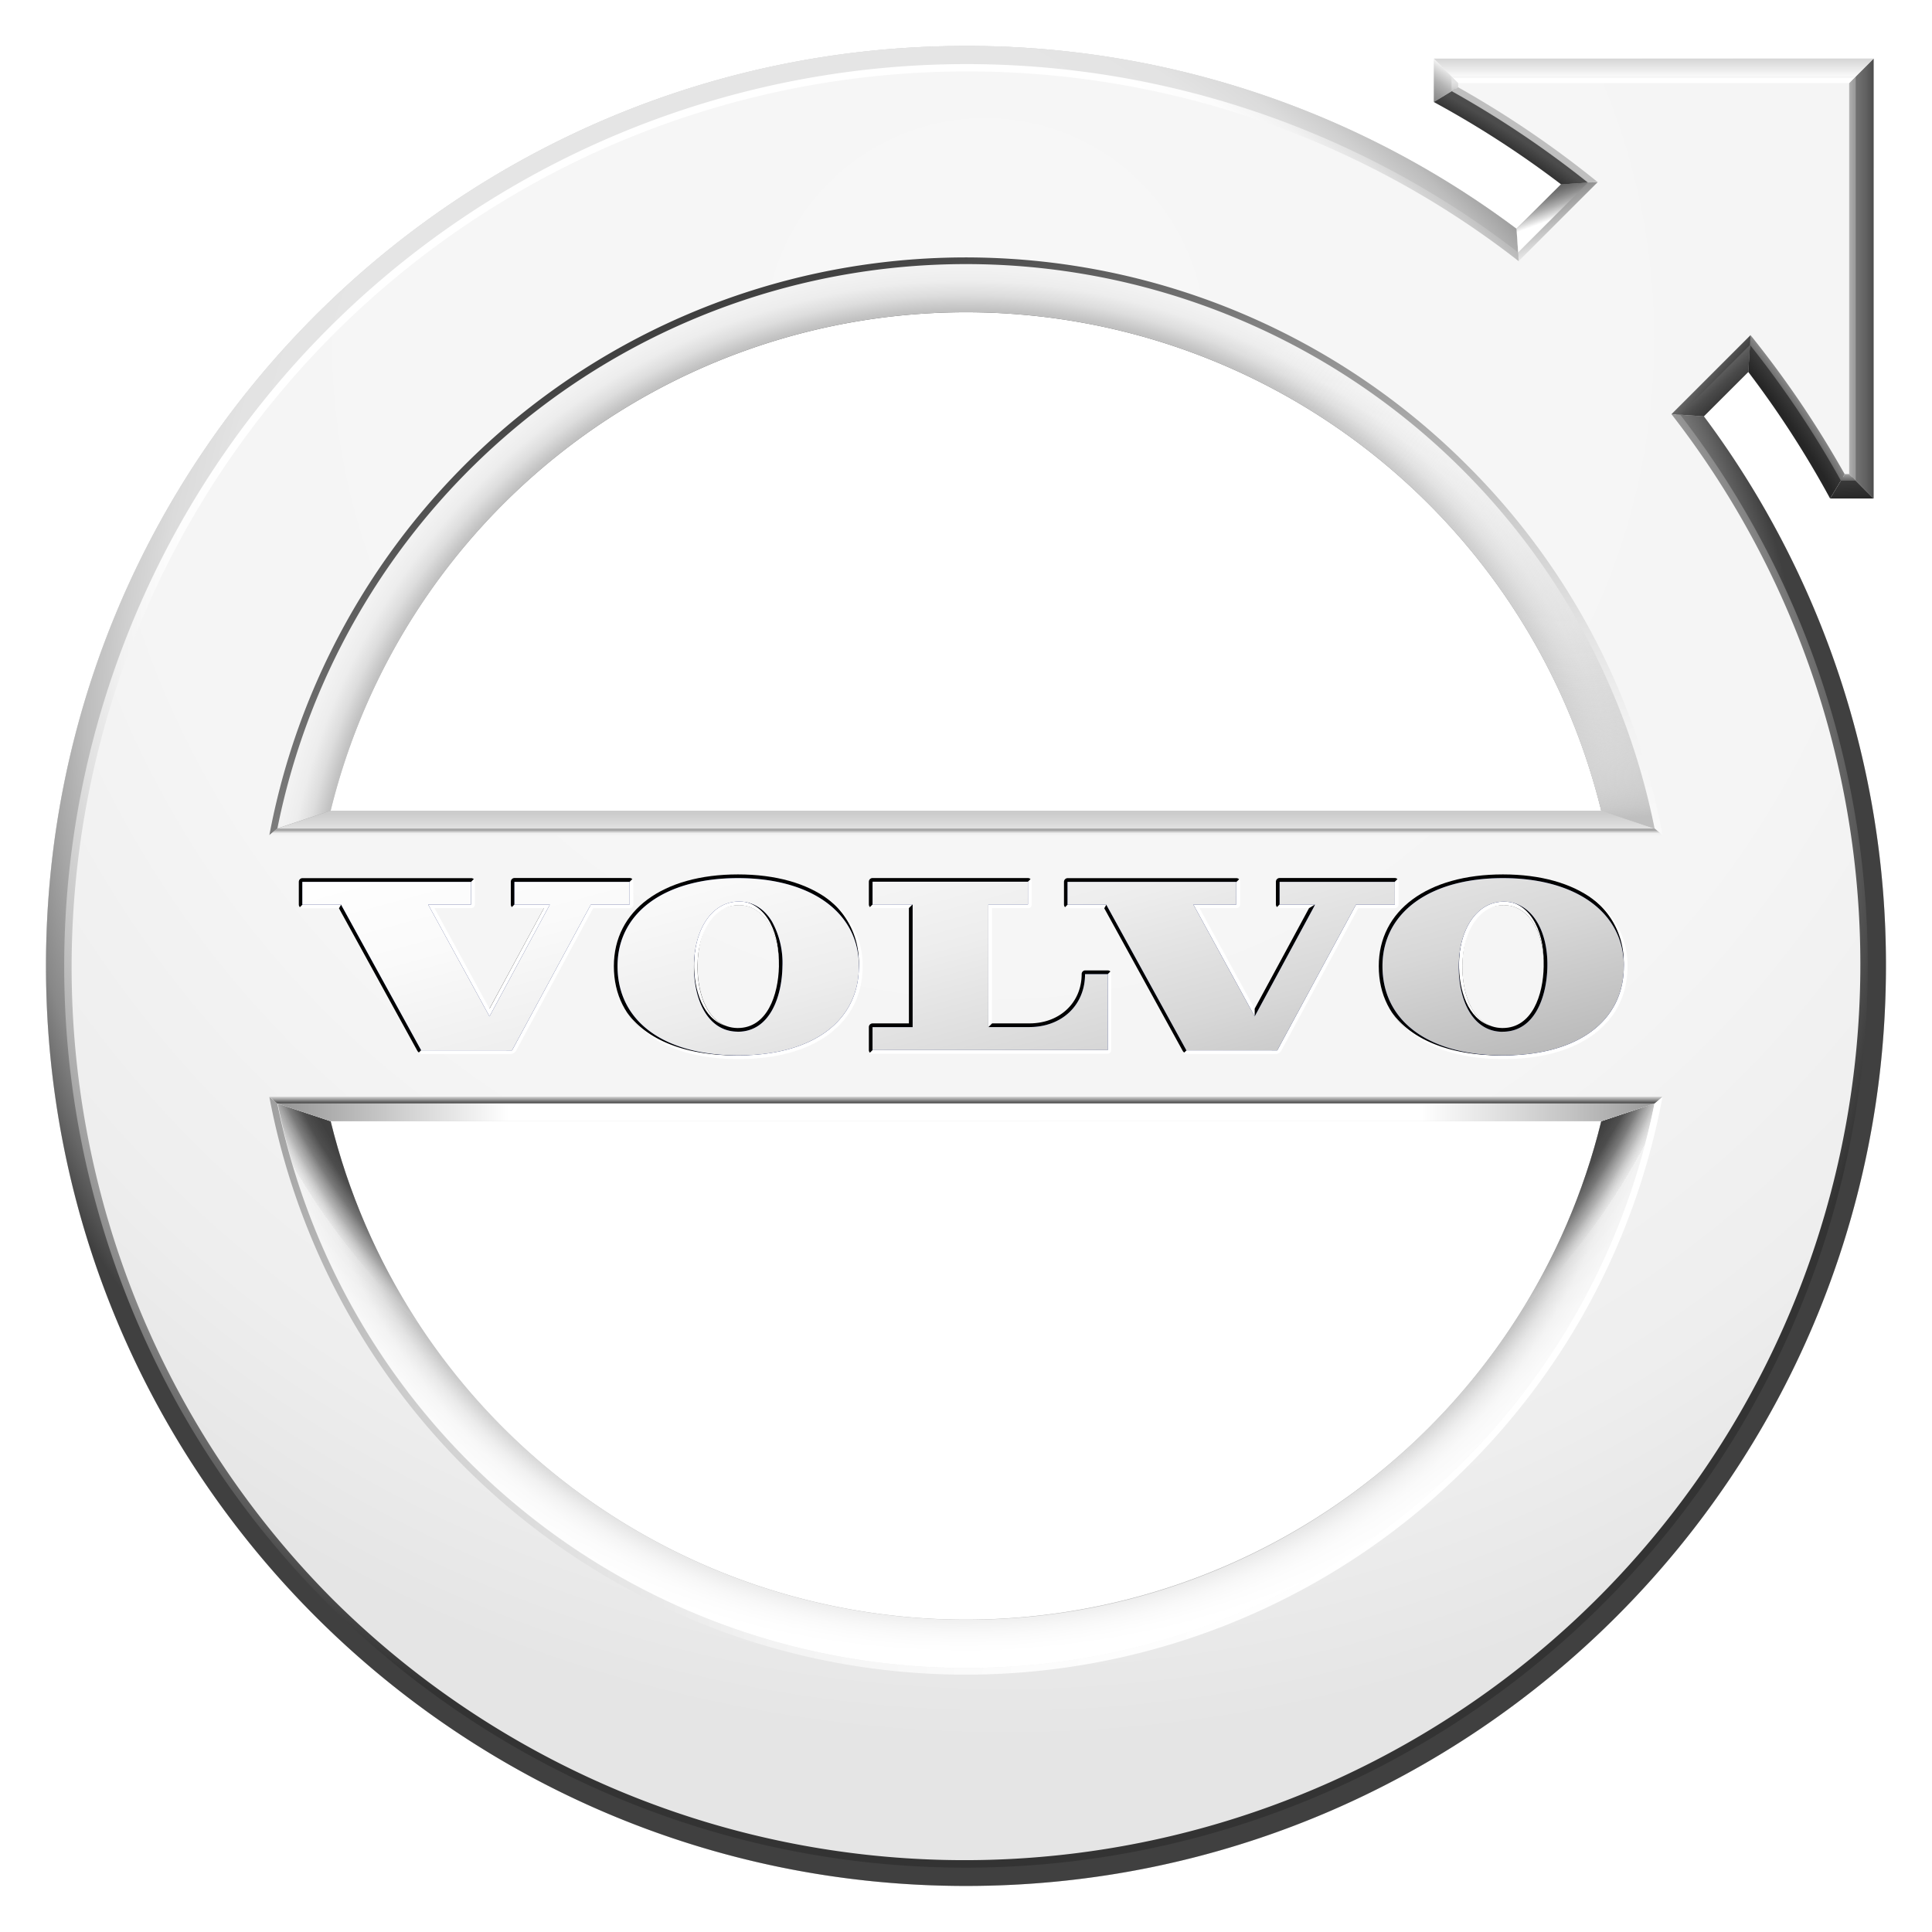 <svg xmlns="http://www.w3.org/2000/svg" xmlns:xlink="http://www.w3.org/1999/xlink" viewBox="0 0 595.28 595.28"><defs><style>.a{fill:none;}.b{isolation:isolate;}.c{fill:url(#a);}.d{fill:url(#b);}.e{fill:url(#c);}.aa,.ab,.af,.au,.f,.g,.j,.l,.o,.s,.t,.u,.v,.w,.x{mix-blend-mode:multiply;}.f{fill:url(#d);}.g{fill:url(#e);}.h{fill:url(#f);}.i{fill:url(#g);}.j{fill:url(#h);}.k{clip-path:url(#i);}.l{fill:url(#j);}.m{fill:url(#k);}.n{fill:url(#l);}.o{fill:url(#m);}.p{fill:url(#n);}.q{fill:url(#o);}.r{fill:url(#p);}.s{fill:url(#q);}.t{fill:url(#r);}.u{fill:url(#s);}.v{fill:url(#t);}.w{fill:url(#u);}.x{fill:url(#v);}.y{fill:url(#w);}.z{fill:url(#x);}.aa{fill:url(#y);}.ab{fill:url(#z);}.ac{fill:url(#aa);}.ad{fill:url(#ab);}.ae{fill:url(#ac);}.af{fill:url(#ad);}.ag{fill:url(#ae);}.ah{fill:url(#af);}.ai{fill:url(#ag);}.aj{fill:url(#ah);}.ak{fill:url(#ai);}.al{fill:url(#aj);}.am{fill:url(#ak);}.an{fill:url(#al);}.ao{fill:url(#am);}.ap{fill:url(#an);}.aq{fill:url(#ao);}.ar{fill:url(#ap);}.as{fill:#fff;}.at{fill:#182871;}.au{fill:url(#aq);}</style><radialGradient id="a" cx="297.63" cy="297.62" r="283.46" gradientUnits="userSpaceOnUse"><stop offset="0.96" stop-color="#fff"/><stop offset="0.99" stop-color="#e3e3e3"/><stop offset="1" stop-color="#d9d9d9"/></radialGradient><radialGradient id="b" cx="297.63" cy="297.62" r="284.98" xlink:href="#a"/><radialGradient id="c" cx="283.3" cy="182.28" fx="255.133" r="394.46" gradientUnits="userSpaceOnUse"><stop offset="0" stop-color="#f2f2f2"/><stop offset="0.47" stop-color="#f0f0f0"/><stop offset="0.64" stop-color="#e9e9e9"/><stop offset="0.7" stop-color="#e5e5e5"/><stop offset="0.86" stop-color="#d9d9d9"/></radialGradient><radialGradient id="d" cx="299.98" cy="100.28" r="482.14" gradientUnits="userSpaceOnUse"><stop offset="0" stop-color="#fff"/><stop offset="0.55" stop-color="#fdfdfd"/><stop offset="0.75" stop-color="#f6f6f6"/><stop offset="0.89" stop-color="#ebebeb"/><stop offset="0.94" stop-color="#e5e5e5"/></radialGradient><radialGradient id="e" cx="310.64" cy="104.28" fx="302.24" r="460.37" gradientUnits="userSpaceOnUse"><stop offset="0" stop-color="#f7f7f7"/><stop offset="0.59" stop-color="#f5f5f5"/><stop offset="0.81" stop-color="#eee"/><stop offset="0.94" stop-color="#e5e5e5"/></radialGradient><radialGradient id="f" cx="321.63" cy="353.63" fx="169.926" fy="290.407" r="284.68" gradientUnits="userSpaceOnUse"><stop offset="0.02" stop-color="#f2f2f2"/><stop offset="0.26" stop-color="#ececec"/><stop offset="0.58" stop-color="#dbdbdb"/><stop offset="0.61" stop-color="#d9d9d9"/><stop offset="0.65" stop-color="#d3d3d3"/><stop offset="0.7" stop-color="#c3c3c3"/><stop offset="0.76" stop-color="#a8a8a8"/><stop offset="0.82" stop-color="#838383"/><stop offset="0.89" stop-color="#535353"/><stop offset="0.96" stop-color="#1a1a1a"/><stop offset="0.99"/></radialGradient><linearGradient id="g" x1="467.26" y1="67.65" x2="490.79" y2="67.65" gradientUnits="userSpaceOnUse"><stop offset="0.02" stop-color="#e5e5e5"/><stop offset="0.2" stop-color="#e0e0e0"/><stop offset="0.4" stop-color="#d3d3d3"/><stop offset="0.61" stop-color="#bdbdbd"/><stop offset="0.83" stop-color="#9e9e9e"/><stop offset="1" stop-color="gray"/></linearGradient><radialGradient id="h" cx="297.63" cy="297.62" r="215.36" gradientUnits="userSpaceOnUse"><stop offset="0.92" stop-color="#b2b2b2"/><stop offset="0.94" stop-color="#c3c3c3"/><stop offset="0.96" stop-color="#ddd"/><stop offset="0.98" stop-color="#ededed"/><stop offset="1" stop-color="#f2f2f2"/></radialGradient><clipPath id="i"><path class="a" d="M493.38,345.46a201.54,201.54,0,0,1-391.5,0L85.44,340l-1.21-1,.24,1.2a217.38,217.38,0,0,0,426.32,0L511,339l-1.24,1Z"/></clipPath><radialGradient id="j" cx="296.62" cy="275.5" fy="36.529" r="254.14" gradientTransform="translate(0.91 21.24) rotate(0.21) scale(1 0.92)" gradientUnits="userSpaceOnUse"><stop offset="0.83" stop-color="#fff"/><stop offset="0.83" stop-color="#e2e2e2"/><stop offset="0.83" stop-color="#bcbcbc"/><stop offset="0.84" stop-color="#9a9a9a"/><stop offset="0.84" stop-color="#7e7e7e"/><stop offset="0.85" stop-color="#676767"/><stop offset="0.85" stop-color="#565656"/><stop offset="0.86" stop-color="#494949"/><stop offset="0.86" stop-color="#424242"/><stop offset="0.88" stop-color="#404040"/><stop offset="0.89" stop-color="#484848" stop-opacity="0.96"/><stop offset="0.9" stop-color="#636363" stop-opacity="0.82"/><stop offset="0.91" stop-color="#909090" stop-opacity="0.58"/><stop offset="0.92" stop-color="#cfcfcf" stop-opacity="0.25"/><stop offset="0.92" stop-color="#fff" stop-opacity="0"/><stop offset="0.93" stop-color="#fff" stop-opacity="0.15"/><stop offset="0.96" stop-color="#fff" stop-opacity="0.6"/><stop offset="0.99" stop-color="#fff" stop-opacity="0.89"/><stop offset="1" stop-color="#fff"/></radialGradient><linearGradient id="k" x1="355.32" y1="348.56" x2="244.7" y2="171.65" gradientUnits="userSpaceOnUse"><stop offset="0" stop-color="#d9d9d9"/><stop offset="0.3" stop-color="#d6d6d6"/><stop offset="0.53" stop-color="#cdcdcd"/><stop offset="0.73" stop-color="#bdbdbd"/><stop offset="0.92" stop-color="#a6a6a6"/><stop offset="1" stop-color="#999"/></linearGradient><linearGradient id="l" x1="354.93" y1="432.44" x2="248.81" y2="259.31" gradientUnits="userSpaceOnUse"><stop offset="0" stop-color="#bfbfbf"/><stop offset="0.33" stop-color="#bcbcbc"/><stop offset="0.58" stop-color="#b3b3b3"/><stop offset="0.8" stop-color="#a3a3a3"/><stop offset="1" stop-color="#8c8c8c"/><stop offset="1" stop-color="#8c8c8c"/></linearGradient><linearGradient id="m" x1="482.7" y1="70.47" x2="474.6" y2="63.7" gradientUnits="userSpaceOnUse"><stop offset="0.02" stop-color="#fff"/><stop offset="0.18" stop-color="#fafafa"/><stop offset="0.36" stop-color="#ebebeb"/><stop offset="0.57" stop-color="#d2d2d2"/><stop offset="0.78" stop-color="#afafaf"/><stop offset="1" stop-color="#858585"/></linearGradient><linearGradient id="n" x1="527.83" y1="128.56" x2="527.85" y2="103.49" gradientUnits="userSpaceOnUse"><stop offset="0.03" stop-color="#d9d9d9"/><stop offset="0.2" stop-color="#d4d4d4"/><stop offset="0.41" stop-color="#c5c5c5"/><stop offset="0.63" stop-color="#acacac"/><stop offset="0.87" stop-color="#898989"/><stop offset="1" stop-color="#737373"/></linearGradient><linearGradient id="o" x1="573.95" y1="157.84" x2="574.13" y2="16.28" gradientUnits="userSpaceOnUse"><stop offset="0" stop-color="#d9d9d9"/><stop offset="0.39" stop-color="#d4d4d4"/><stop offset="0.86" stop-color="#c5c5c5"/><stop offset="1" stop-color="#bfbfbf"/></linearGradient><linearGradient id="p" x1="441.77" y1="21.33" x2="577.29" y2="21.33" gradientUnits="userSpaceOnUse"><stop offset="0" stop-color="#f0f0f0"/><stop offset="1" stop-color="#c9c9c9"/></linearGradient><linearGradient id="q" x1="297.63" y1="256.28" x2="297.63" y2="250.72" gradientUnits="userSpaceOnUse"><stop offset="0" stop-color="#e5e5e5"/><stop offset="1" stop-color="#ccc"/></linearGradient><linearGradient id="r" x1="297.63" y1="344.91" x2="297.63" y2="339.67" xlink:href="#q"/><linearGradient id="s" x1="84.23" y1="342.21" x2="510.33" y2="342.21" gradientUnits="userSpaceOnUse"><stop offset="0.01" stop-color="#999"/><stop offset="0.1" stop-color="#d4d4d4"/><stop offset="0.17" stop-color="#fff"/><stop offset="0.83" stop-color="#fff"/><stop offset="0.94" stop-color="#c2c2c2"/><stop offset="1" stop-color="#999"/></linearGradient><radialGradient id="t" cx="285.13" cy="281.62" fx="-4.349" r="289.48" gradientTransform="matrix(0.28, 0.96, -1.07, 0.31, 506.03, -80.58)" gradientUnits="userSpaceOnUse"><stop offset="0.4" stop-color="#e5e5e5"/><stop offset="0.56" stop-color="#e3e3e3"/><stop offset="0.64" stop-color="#dbdbdb"/><stop offset="0.69" stop-color="#cfcfcf"/><stop offset="0.74" stop-color="#bdbdbd"/><stop offset="0.78" stop-color="#a5a5a5"/><stop offset="0.82" stop-color="#888"/><stop offset="0.85" stop-color="#666"/><stop offset="0.88" stop-color="#404040"/></radialGradient><linearGradient id="u" x1="481.07" y1="72.35" x2="476.1" y2="58.98" gradientUnits="userSpaceOnUse"><stop offset="0.38" stop-color="#fff"/><stop offset="0.46" stop-color="#e4e4e4"/><stop offset="0.64" stop-color="#aeaeae"/><stop offset="0.8" stop-color="#878787"/><stop offset="0.92" stop-color="#6f6f6f"/><stop offset="1" stop-color="#666"/></linearGradient><linearGradient id="v" x1="527.34" y1="115.67" x2="534.25" y2="123.42" gradientUnits="userSpaceOnUse"><stop offset="0.01" stop-color="#666"/><stop offset="0.4" stop-color="#4a4a4a"/><stop offset="0.74" stop-color="#393939"/><stop offset="1" stop-color="#333"/></linearGradient><radialGradient id="w" cx="296.25" cy="308.18" r="323.8" gradientUnits="userSpaceOnUse"><stop offset="0.96" stop-color="#262626"/><stop offset="0.98" stop-color="#414141"/><stop offset="0.98" stop-color="#4c4c4c"/></radialGradient><linearGradient id="x" x1="570.61" y1="153.91" x2="570.03" y2="144.21" gradientUnits="userSpaceOnUse"><stop offset="0" stop-color="#262626"/><stop offset="0.77" stop-color="#3f3f3f"/><stop offset="1" stop-color="#474747"/></linearGradient><linearGradient id="y" x1="570.79" y1="85.83" x2="577.29" y2="85.83" gradientUnits="userSpaceOnUse"><stop offset="0.01" stop-color="#737373"/><stop offset="0.31" stop-color="#6e6e6e"/><stop offset="0.68" stop-color="#5f5f5f"/><stop offset="1" stop-color="#4c4c4c"/></linearGradient><linearGradient id="z" x1="509.53" y1="16.28" x2="509.53" y2="24.34" gradientUnits="userSpaceOnUse"><stop offset="0" stop-color="#c9c9c9"/><stop offset="1" stop-color="#fff"/></linearGradient><linearGradient id="aa" x1="438.71" y1="31.55" x2="447.07" y2="19.94" gradientUnits="userSpaceOnUse"><stop offset="0" stop-color="gray"/><stop offset="0.14" stop-color="#868686"/><stop offset="0.32" stop-color="#989898"/><stop offset="0.54" stop-color="#b4b4b4"/><stop offset="0.77" stop-color="#dcdcdc"/><stop offset="0.95" stop-color="#fff"/></linearGradient><radialGradient id="ab" cx="295.28" cy="308.15" r="326.59" gradientUnits="userSpaceOnUse"><stop offset="0.95" stop-color="#262626"/><stop offset="0.96" stop-color="#383838"/><stop offset="0.97" stop-color="#4c4c4c"/></radialGradient><linearGradient id="ac" x1="226.11" y1="20.02" x2="537.42" y2="241.24" gradientUnits="userSpaceOnUse"><stop offset="0" stop-color="#fff" stop-opacity="0"/><stop offset="0.41" stop-color="#fff" stop-opacity="0"/><stop offset="0.48" stop-color="#fdfdfd" stop-opacity="0.02"/><stop offset="0.55" stop-color="#f9f9f9" stop-opacity="0.1"/><stop offset="0.64" stop-color="#f1f1f1" stop-opacity="0.22"/><stop offset="0.72" stop-color="#e6e6e6" stop-opacity="0.38"/><stop offset="0.81" stop-color="#d9d9d9" stop-opacity="0.6"/><stop offset="0.9" stop-color="#c8c8c8" stop-opacity="0.86"/><stop offset="0.94" stop-color="#bfbfbf"/><stop offset="0.96" stop-color="silver" stop-opacity="0.99"/><stop offset="0.97" stop-color="#c2c2c2" stop-opacity="0.95"/><stop offset="0.98" stop-color="#c6c6c6" stop-opacity="0.89"/><stop offset="0.98" stop-color="#ccc" stop-opacity="0.8"/><stop offset="0.99" stop-color="#d3d3d3" stop-opacity="0.69"/><stop offset="0.99" stop-color="#dcdcdc" stop-opacity="0.54"/><stop offset="0.99" stop-color="#e7e7e7" stop-opacity="0.37"/><stop offset="1" stop-color="#f3f3f3" stop-opacity="0.18"/><stop offset="1" stop-color="#fff" stop-opacity="0"/></linearGradient><linearGradient id="ad" x1="395.23" y1="74.82" x2="411.82" y2="260.07" gradientUnits="userSpaceOnUse"><stop offset="0.42" stop-color="#fff" stop-opacity="0"/><stop offset="0.65" stop-color="#fefefe" stop-opacity="0.01"/><stop offset="0.73" stop-color="#fcfcfc" stop-opacity="0.05"/><stop offset="0.79" stop-color="#f8f8f8" stop-opacity="0.11"/><stop offset="0.84" stop-color="#f2f2f2" stop-opacity="0.2"/><stop offset="0.88" stop-color="#ebebeb" stop-opacity="0.31"/><stop offset="0.91" stop-color="#e2e2e2" stop-opacity="0.45"/><stop offset="0.95" stop-color="#d7d7d7" stop-opacity="0.62"/><stop offset="0.98" stop-color="#cbcbcb" stop-opacity="0.81"/><stop offset="1" stop-color="#bfbfbf"/></linearGradient><linearGradient id="ae" x1="483.81" y1="77.23" x2="475.48" y2="57.1" gradientUnits="userSpaceOnUse"><stop offset="0" stop-color="#fff"/><stop offset="0.35" stop-color="#c9c9c9"/><stop offset="0.74" stop-color="#959595"/><stop offset="0.93" stop-color="gray"/></linearGradient><linearGradient id="af" x1="525.83" y1="114.34" x2="530.16" y2="117.81" gradientUnits="userSpaceOnUse"><stop offset="0.03" stop-color="#666"/><stop offset="0.99" stop-color="#404040"/></linearGradient><radialGradient id="ag" cx="297.8" cy="300.68" r="318.52" gradientUnits="userSpaceOnUse"><stop offset="0.96" stop-color="#707070"/><stop offset="0.97" stop-color="#595959"/><stop offset="0.97" stop-color="#656565"/><stop offset="0.99" stop-color="#b2b2b2"/></radialGradient><linearGradient id="ah" x1="569.51" y1="145.91" x2="569.49" y2="148.45" gradientUnits="userSpaceOnUse"><stop offset="0" stop-color="#a6a6a6"/><stop offset="1" stop-color="#595959"/></linearGradient><linearGradient id="ai" x1="569.76" y1="85.83" x2="571.78" y2="85.83" gradientUnits="userSpaceOnUse"><stop offset="0" stop-color="#b2b2b2"/><stop offset="0.53" stop-color="#a2a2a2"/><stop offset="1" stop-color="#999"/></linearGradient><linearGradient id="aj" x1="509.52" y1="20.58" x2="509.52" y2="26.3" gradientUnits="userSpaceOnUse"><stop offset="0.28" stop-color="#d9d9d9"/><stop offset="0.41" stop-color="#e4e4e4"/><stop offset="0.64" stop-color="#fff"/></linearGradient><linearGradient id="ak" x1="448.25" y1="23.94" x2="448.27" y2="29.62" gradientUnits="userSpaceOnUse"><stop offset="0" stop-color="#e5e5e5"/><stop offset="0.26" stop-color="#e2e2e2"/><stop offset="0.48" stop-color="#d7d7d7"/><stop offset="0.68" stop-color="#c6c6c6"/><stop offset="0.87" stop-color="#adadad"/><stop offset="1" stop-color="#999"/></linearGradient><radialGradient id="al" cx="293.77" cy="302.58" r="318.47" gradientUnits="userSpaceOnUse"><stop offset="0.77" stop-color="#737373"/><stop offset="0.95" stop-color="#b0b0b0"/><stop offset="0.99" stop-color="#bfbfbf"/></radialGradient><radialGradient id="am" cx="366.54" cy="531.36" fx="852.079" fy="531.364" r="490.45" gradientUnits="userSpaceOnUse"><stop offset="0.45" stop-color="#fff"/><stop offset="0.55" stop-color="#fcfcfc"/><stop offset="0.63" stop-color="#f3f3f3"/><stop offset="0.69" stop-color="#e3e3e3"/><stop offset="0.76" stop-color="#ccc"/><stop offset="0.81" stop-color="#afafaf"/><stop offset="0.87" stop-color="#8b8b8b"/><stop offset="0.92" stop-color="#616161"/><stop offset="0.97" stop-color="#313131"/><stop offset="0.98" stop-color="#262626"/></radialGradient><linearGradient id="an" x1="297.61" y1="339.97" x2="297.61" y2="337.95" gradientUnits="userSpaceOnUse"><stop offset="0" stop-color="#404040"/><stop offset="0.12" stop-color="#545454"/><stop offset="0.54" stop-color="#959595"/><stop offset="0.84" stop-color="#bdbdbd"/><stop offset="1" stop-color="#ccc"/></linearGradient><linearGradient id="ao" x1="297.61" y1="255.28" x2="297.61" y2="257.3" gradientUnits="userSpaceOnUse"><stop offset="0.28" stop-color="#a6a6a6"/><stop offset="0.39" stop-color="#bbb"/><stop offset="0.64" stop-color="#e3e3e3"/><stop offset="0.77" stop-color="#f2f2f2"/></linearGradient><radialGradient id="ap" cx="285.62" cy="294.62" fx="191.739" fy="-24.746" r="332.88" gradientTransform="translate(1.27 18.22) rotate(0.26) scale(1 0.93)" gradientUnits="userSpaceOnUse"><stop offset="0.51" stop-color="#fff"/><stop offset="0.59" stop-color="#fcfcfc"/><stop offset="0.65" stop-color="#f2f2f2"/><stop offset="0.7" stop-color="#e1e1e1"/><stop offset="0.75" stop-color="#c9c9c9"/><stop offset="0.8" stop-color="#ababab"/><stop offset="0.85" stop-color="#858585"/><stop offset="0.89" stop-color="#5a5a5a"/><stop offset="0.92" stop-color="#333"/></radialGradient><linearGradient id="aq" x1="277.79" y1="216.96" x2="321.99" y2="379.01" gradientUnits="userSpaceOnUse"><stop offset="0" stop-color="#fff"/><stop offset="0.21" stop-color="#fafafa"/><stop offset="0.45" stop-color="#ededed"/><stop offset="0.7" stop-color="#d7d7d7"/><stop offset="0.95" stop-color="#b8b8b8"/><stop offset="1" stop-color="#b2b2b2"/></linearGradient></defs><g class="b"><path class="c" d="M516.37,127.69l.55.71c37.72,48.68,57.67,107.2,57.67,169.23a277,277,0,0,1-472.8,195.83A277,277,0,0,1,297.63,20.67c62.16,0,120.78,20,169.53,57.9l.7.54-.6-8.61A282.23,282.23,0,0,0,297.63,14.16c-156.55,0-283.46,126.91-283.46,283.46S141.08,581.09,297.63,581.09,581.09,454.18,581.09,297.62A282.25,282.25,0,0,0,525,128.29Z"/><path class="d" d="M516.37,127.69l.55.71c37.72,48.68,57.67,107.2,57.67,169.23a277,277,0,0,1-472.8,195.83A277,277,0,0,1,297.63,20.67c62.16,0,120.78,20,169.53,57.9l.7.54-.6-8.61A282.23,282.23,0,0,0,297.63,14.16c-156.55,0-283.46,126.91-283.46,283.46S141.08,581.09,297.63,581.09,581.09,454.18,581.09,297.62A282.25,282.25,0,0,0,525,128.29Z"/><path class="e" d="M88.83,252.54a213.64,213.64,0,0,1,417.6,0Zm208.8,258.63A213.73,213.73,0,0,1,88.83,342.71h417.6a213.73,213.73,0,0,1-208.8,168.46ZM517.71,127.78l21.51-21.5a307.5,307.5,0,0,1,28,41.82h4.56V23.57H447.27v4.51a308.2,308.2,0,0,1,42,28.19l-21.51,21.5A278,278,0,0,0,101.08,494.18a278,278,0,0,0,416.63-366.4Z"/><path class="f" d="M88.83,252.54a213.64,213.64,0,0,1,417.6,0Zm208.8,258.63A213.73,213.73,0,0,1,88.83,342.71h417.6a213.73,213.73,0,0,1-208.8,168.46ZM517.71,127.78l21.51-21.5a307.5,307.5,0,0,1,28,41.82h4.56V23.57H447.27v4.51a308.2,308.2,0,0,1,42,28.19l-21.51,21.5A278,278,0,0,0,101.08,494.18a278,278,0,0,0,416.63-366.4Z"/><path class="g" d="M88.83,252.54a213.64,213.64,0,0,1,417.6,0Zm208.8,258.63A213.73,213.73,0,0,1,88.83,342.71h417.6a213.73,213.73,0,0,1-208.8,168.46ZM517.71,127.78l21.51-21.5a307.5,307.5,0,0,1,28,41.82h4.56V23.57H447.27v4.51a308.2,308.2,0,0,1,42,28.19l-21.51,21.5A278,278,0,0,0,101.08,494.18a278,278,0,0,0,416.63-366.4Z"/><path class="h" d="M493.38,249.79a201.54,201.54,0,0,0-391.5,0l-16.44,5.49-1.21,1,.24-1.2a217.38,217.38,0,0,1,426.32,0l.24,1.2-1.24-1Zm0,95.67a201.54,201.54,0,0,1-391.5,0L85.44,340l-1.21-1,.24,1.2a217.38,217.38,0,0,0,426.32,0L511,339l-1.24,1Z"/><polygon class="i" points="480.96 56.81 467.26 70.5 467.86 79.11 490.79 56.19 480.96 56.81"/><path class="j" d="M493.38,249.79a201.54,201.54,0,0,0-391.5,0l-16.44,5.49-1.21,1,.24-1.2a217.38,217.38,0,0,1,426.32,0l.24,1.2-1.24-1Zm0,95.67a201.54,201.54,0,0,1-391.5,0L85.44,340l-1.21-1,.24,1.2a217.38,217.38,0,0,0,426.32,0L511,339l-1.24,1Z"/><g class="k"><path class="l" d="M297.61,513.92a216.29,216.29,0,1,1,153-63.35A214.88,214.88,0,0,1,297.61,513.92Zm142.45-73.85a201.45,201.45,0,1,0-142.45,59A200.13,200.13,0,0,0,440.06,440.07Z"/></g><polygon class="m" points="101.88 249.78 493.38 249.78 509.79 255.28 511.03 256.29 84.23 256.29 85.44 255.28 101.88 249.78"/><polygon class="n" points="101.88 345.46 493.38 345.46 509.79 339.96 511.03 338.96 84.23 338.96 85.44 339.96 101.88 345.46"/><polygon class="o" points="480.96 56.81 467.26 70.5 467.86 79.11 490.79 56.19 480.96 56.81"/><polygon class="p" points="539.31 104.77 516.37 127.69 524.98 128.29 538.68 114.6 539.31 104.77"/><polygon class="q" points="570.79 24.58 570.79 147.09 577.29 153.6 577.29 18.07 570.79 24.58"/><polygon class="r" points="577.29 18.07 441.77 18.07 448.28 24.58 570.79 24.58 577.29 18.07"/><polygon class="s" points="101.88 249.78 493.38 249.78 509.79 255.28 511.03 256.29 84.23 256.29 85.44 255.28 101.88 249.78"/><polygon class="t" points="84.23 338.96 511.03 338.96 509.79 339.96 493.38 345.46 101.88 345.46 85.44 339.96 84.23 338.96"/><polygon class="u" points="84.23 338.96 511.03 338.96 509.79 339.96 493.38 345.46 101.88 345.46 85.44 339.96 84.23 338.96"/><path class="v" d="M516.37,127.69l.55.71c37.72,48.68,57.67,107.2,57.67,169.23a277,277,0,0,1-472.8,195.83A277,277,0,0,1,297.63,20.67c62.16,0,120.78,20,169.53,57.9l.7.54-.6-8.61A282.23,282.23,0,0,0,297.63,14.16c-156.55,0-283.46,126.91-283.46,283.46S141.08,581.09,297.63,581.09,581.09,454.18,581.09,297.62A282.25,282.25,0,0,0,525,128.29Z"/><polygon class="w" points="480.96 56.81 467.26 70.5 467.86 79.11 490.79 56.19 480.96 56.81"/><polygon class="x" points="539.31 104.77 516.37 127.69 524.98 128.29 538.68 114.6 539.31 104.77"/><path class="y" d="M567.82,147.09A310.11,310.11,0,0,0,540,105.65l-.7-.89-.63,9.84a304.07,304.07,0,0,1,25.21,39Z"/><polygon class="z" points="570.79 147.09 567.82 147.09 563.89 153.6 577.29 153.6 570.79 147.09"/><polygon class="aa" points="570.79 24.58 570.79 147.09 577.29 153.6 577.29 18.07 570.79 24.58"/><polygon class="ab" points="577.29 18.07 441.77 18.07 448.28 24.58 570.79 24.58 577.29 18.07"/><polygon class="ac" points="441.77 18.07 441.77 31.43 448.28 27.48 448.28 24.58 441.77 18.07"/><path class="ad" d="M441.77,31.43A303.14,303.14,0,0,1,481,56.81l9.83-.62-.88-.71a310.57,310.57,0,0,0-41.63-28Z"/><path class="ae" d="M297.61,80.32A217.48,217.48,0,0,1,510.78,255.09l.24,1.2-1.25-1-16.41-5.49A201.6,201.6,0,0,0,297.61,96.18Z"/><path class="af" d="M297.61,80.32A217.48,217.48,0,0,1,510.78,255.09l.24,1.2-1.25-1-16.41-5.49A201.6,201.6,0,0,0,297.61,96.18Z"/><polygon class="ag" points="492.29 56.1 467.92 80.46 467.76 77.77 489.26 56.27 492.29 56.1"/><polygon class="ah" points="539.21 106.28 517.7 127.78 515.01 127.61 539.38 103.25 539.21 106.28"/><path class="ai" d="M567.21,148.1a307.43,307.43,0,0,0-28-41.82l.17-3a310.32,310.32,0,0,1,29,42.83Z"/><polygon class="aj" points="571.78 148.1 567.21 148.1 568.4 146.08 569.76 146.08 571.78 148.1"/><polygon class="ak" points="571.78 23.57 571.78 148.1 569.76 146.08 569.76 25.59 571.78 23.57"/><polygon class="al" points="569.76 25.59 449.27 25.59 447.25 23.57 571.78 23.57 569.76 25.59"/><polygon class="am" points="449.27 25.59 449.27 26.89 447.25 28.08 447.25 23.57 449.27 25.59"/><path class="an" d="M449.27,26.89a310.24,310.24,0,0,1,43,29.21l-3,.17a308.3,308.3,0,0,0-42-28.19Z"/><path class="ao" d="M83,257.3a218.34,218.34,0,0,1,369-114,216.65,216.65,0,0,1,60.23,114l-2.42-2a216.38,216.38,0,0,0-424.35,0ZM509.79,340a216.38,216.38,0,0,1-424.35,0L83,338A218.34,218.34,0,0,0,452,452a216.65,216.65,0,0,0,60.23-114Z"/><polygon class="ap" points="83.02 337.95 512.21 337.95 509.79 339.96 85.44 339.96 83.02 337.95"/><polygon class="aq" points="512.22 257.3 83.02 257.3 85.44 255.28 509.79 255.28 512.22 257.3"/><path class="ar" d="M515,127.61A276,276,0,0,1,102.49,492.75,276,276,0,0,1,467.92,80.46l-.16-2.69a278,278,0,0,0-366.7,416.41A278,278,0,0,0,517.7,127.78Z"/><path d="M463.07,269.42c-23.24,0-38.25,11.09-38.25,28.26,0,17.66,14.71,28.35,38.39,28.35s38-10.69,38-28.35C501.18,280.51,486.39,269.42,463.07,269.42ZM463,316.75h-.23c-8.64-.19-12.35-9.87-12.21-19.39.16-11.34,5.08-18.51,12.75-18.48h.2c7.33.13,12.31,7.94,12.12,18.92C475.49,306.54,472.09,316.74,463,316.75Z"/><path class="as" d="M489.92,276.35a24.5,24.5,0,0,1,10.38,20.4c0,17.53-14.57,28.42-38,28.42-15.68,0-27.39-4.84-33.47-13.24,5.88,9.11,18,14.39,34.39,14.39,23.6,0,38.25-11,38.25-28.64A24.85,24.85,0,0,0,489.92,276.35Z"/><path class="as" d="M450.6,297.36c.19-10.86,5.42-18.44,12.72-18.44h.2c7.23.13,12.17,7.7,12.11,18.46,0-.13,0-.25,0-.38.2-11.31-5-19.3-12.62-19.43h-.21c-7.61,0-13.06,7.8-13.25,19-.16,8.64,2.83,17.42,9.72,19.5C453.14,313.67,450.46,305.47,450.6,297.36Z"/><path class="as" d="M426.43,275H397.94l-4.47,4.47a1.11,1.11,0,0,0,.8.34h9.06l-16.74,31-17-31H381a1.14,1.14,0,0,0,1.13-1.14v-7a1.11,1.11,0,0,0-.32-.79L376.68,276H352l22.27,38.91-9.41,9.4a2.06,2.06,0,0,0,1.18.46l26.5,0h.55a2.09,2.09,0,0,0,1.67-1l23.76-43.94h11.27a1.14,1.14,0,0,0,1.13-1.13v-7a1.1,1.1,0,0,0-.33-.8Z"/><path class="as" d="M331.64,276l-3.52,3.52a1.14,1.14,0,0,0,.8.33h11.27l2.28-3.86Z"/><polygon points="403.33 279.82 405.19 278.68 411.17 275.01 414.1 275.01 389.81 319.14 386.59 313.15 386.59 310.78 403.33 279.82"/><path d="M426.43,275l4.14-4.13a1.11,1.11,0,0,0-.8-.34h-35.5a1.14,1.14,0,0,0-1.14,1.14v7a1.09,1.09,0,0,0,.34.8l4.47-4.47Z"/><path d="M352,276h24.7l5.08-5.08a1.14,1.14,0,0,0-.81-.35h-52a1.15,1.15,0,0,0-1.14,1.14v7a1.13,1.13,0,0,0,.34.8l3.52-3.52h10.83l-2.28,3.86,24.15,43.91a1.6,1.6,0,0,0,.5.54l.71-.68,8.7-8.72Z"/><path class="as" d="M95.9,276l-3.52,3.52a1.14,1.14,0,0,0,.8.33h11.26l2.29-3.86Z"/><polygon points="167.59 279.82 169.43 278.68 175.26 275.01 178.35 275.01 154.09 319.12 150.82 313.15 150.82 310.78 167.59 279.82"/><path d="M116.24,276h24.7l5.08-5.08a1.16,1.16,0,0,0-.81-.35h-52a1.14,1.14,0,0,0-1.14,1.14v7a1.13,1.13,0,0,0,.34.8L95.9,276h10.83l-2.29,3.86,24.15,43.91a1.74,1.74,0,0,0,.51.54l9.41-9.4Z"/><path class="as" d="M342.08,299.34,338,303.46v15.11H302.41l3.24-3.24h0V279.8h11.06a1,1,0,0,0,1.14-1.13v-7a1.13,1.13,0,0,0-.34-.8L313.39,275H292.62v44.9H272.49L268,324.36a1.12,1.12,0,0,0,.8.33h72.44a1.14,1.14,0,0,0,1.14-1.14V300.14A1.11,1.11,0,0,0,342.08,299.34Z"/><path class="as" d="M272.5,275l-4.45,4.46a1.14,1.14,0,0,0,.8.33h11.2l4.79-4.79Z"/><path d="M338,318.57V303.46l4.12-4.12a1.11,1.11,0,0,0-.8-.34h-6.95a1.1,1.1,0,0,0-1.09,1.1c0,8.88-6.81,15.22-16.09,15.22h-11.5l-3.24,3.24Z"/><path d="M292.62,319.91V275h20.77l4.13-4.13a1.14,1.14,0,0,0-.8-.33H268.84a1.14,1.14,0,0,0-1.13,1.14v7a1.13,1.13,0,0,0,.34.8L272.5,275h12.34l-4.79,4.79h0v35.54H268.84a1.14,1.14,0,0,0-1.13,1.14v7.08a1.16,1.16,0,0,0,.33.8l4.45-4.45Z"/><path d="M227.38,269.42c-23.23,0-38.24,11.09-38.24,28.26,0,17.66,14.71,28.35,38.39,28.35s38-10.69,38-28.35C265.49,280.51,250.71,269.42,227.38,269.42Zm0,47.33h-.23c-8.65-.19-12.36-9.87-12.22-19.39.17-11.34,5.08-18.51,12.76-18.48h.2c7.32.13,12.31,7.94,12.11,18.92C239.8,306.54,236.4,316.74,227.33,316.75Z"/><path class="as" d="M254.24,276.35a24.52,24.52,0,0,1,10.37,20.4c0,17.53-14.56,28.42-38,28.42-15.67,0-27.38-4.84-33.46-13.24,5.88,9.11,18,14.39,34.39,14.39,23.59,0,38.25-11,38.25-28.64A24.87,24.87,0,0,0,254.24,276.35Z"/><path class="as" d="M214.92,297.36c.18-10.86,5.41-18.44,12.72-18.44h.2c7.22.13,12.16,7.7,12.11,18.46,0-.13,0-.25,0-.38.2-11.31-5-19.3-12.62-19.43h-.21c-7.61,0-13.06,7.8-13.26,19-.15,8.64,2.83,17.42,9.72,19.5C217.45,313.67,214.78,305.47,214.92,297.36Z"/><path class="as" d="M190.69,275h-28.5l-4.47,4.47a1.13,1.13,0,0,0,.8.34h9.07l-16.77,31-16.95-31h11.34a1.14,1.14,0,0,0,1.13-1.14v-7a1.11,1.11,0,0,0-.32-.79L140.94,276h-24.7l22.27,38.91-9.41,9.4a2,2,0,0,0,1.17.46l26.51,0h.55a2.1,2.1,0,0,0,1.67-1l23.76-43.94H194a1.14,1.14,0,0,0,1.13-1.13v-7a1.14,1.14,0,0,0-.33-.8Z"/><path d="M190.69,275l4.14-4.13a1.13,1.13,0,0,0-.8-.34H158.52a1.14,1.14,0,0,0-1.13,1.14v7a1.12,1.12,0,0,0,.33.8l4.47-4.47Z"/><path class="at" d="M463.21,325.18c-23,0-37.25-10.54-37.25-27.5,0-16.48,14.56-27.12,37.11-27.12s37.26,10.64,37.26,27.12C500.33,314.64,486.1,325.18,463.21,325.18Zm-.21-7.29c9.91,0,13.61-10.81,13.77-20.07.21-11.65-5.24-19.89-13.24-20h-.21c-8,0-13.66,8-13.85,19.55-.18,10.09,3.86,20.34,13.29,20.54Zm-235.48,7.29c-23,0-37.25-10.54-37.25-27.5,0-16.48,14.56-27.12,37.11-27.12s37.26,10.64,37.26,27.12C264.64,314.64,250.42,325.18,227.52,325.18Zm-.2-7.29c9.9,0,13.6-10.81,13.76-20.07A26.37,26.37,0,0,0,237.89,284c-2.4-4-5.88-6.15-10-6.22h-.22c-8,0-13.65,8-13.85,19.55-.18,10.09,3.87,20.34,13.29,20.54Zm164.07,5.74-25.84,0-24.7-44.91H328.92v-7h52v7H367.7l18.89,34.46,18.2-33.65.4-.82H394.27v-7h35.5v7H417.82l-24.29,44.94Zm-235.78,0-25.83,0-24.7-44.91H93.15v-7h52v7H131.93l18.89,34.46,18.61-34.47H158.5v-7H194v7H182.05l-24.29,44.94Zm113.23-7.15H281.2l0-37.81H268.85v-7h47.88v7h-12.2v37.79H317.1c10.18,0,17.22-6.84,17.22-16.32h7v23.41H268.84Z"/><path class="au" d="M463.21,325.18c-23,0-37.25-10.54-37.25-27.5,0-16.48,14.56-27.12,37.11-27.12s37.26,10.64,37.26,27.12C500.33,314.64,486.1,325.18,463.21,325.18Zm-.21-7.29c9.91,0,13.61-10.81,13.77-20.07.21-11.65-5.24-19.89-13.24-20h-.21c-8,0-13.66,8-13.85,19.55-.18,10.09,3.86,20.34,13.29,20.54Zm-235.48,7.29c-23,0-37.25-10.54-37.25-27.5,0-16.48,14.56-27.12,37.11-27.12s37.26,10.64,37.26,27.12C264.64,314.64,250.42,325.18,227.52,325.18Zm-.2-7.29c9.9,0,13.6-10.81,13.76-20.07A26.37,26.37,0,0,0,237.89,284c-2.4-4-5.88-6.15-10-6.22h-.22c-8,0-13.65,8-13.85,19.55-.18,10.09,3.87,20.34,13.29,20.54Zm164.07,5.74-25.84,0-24.7-44.91H328.92v-7h52v7H367.7l18.89,34.46,18.2-33.65.4-.82H394.27v-7h35.5v7H417.82l-24.29,44.94Zm-235.78,0-25.83,0-24.7-44.91H93.15v-7h52v7H131.93l18.89,34.46,18.61-34.47H158.5v-7H194v7H182.05l-24.29,44.94Zm113.23-7.15H281.2l0-37.81H268.85v-7h47.88v7h-12.2v37.79H317.1c10.18,0,17.22-6.84,17.22-16.32h7v23.41H268.84Z"/></g></svg>